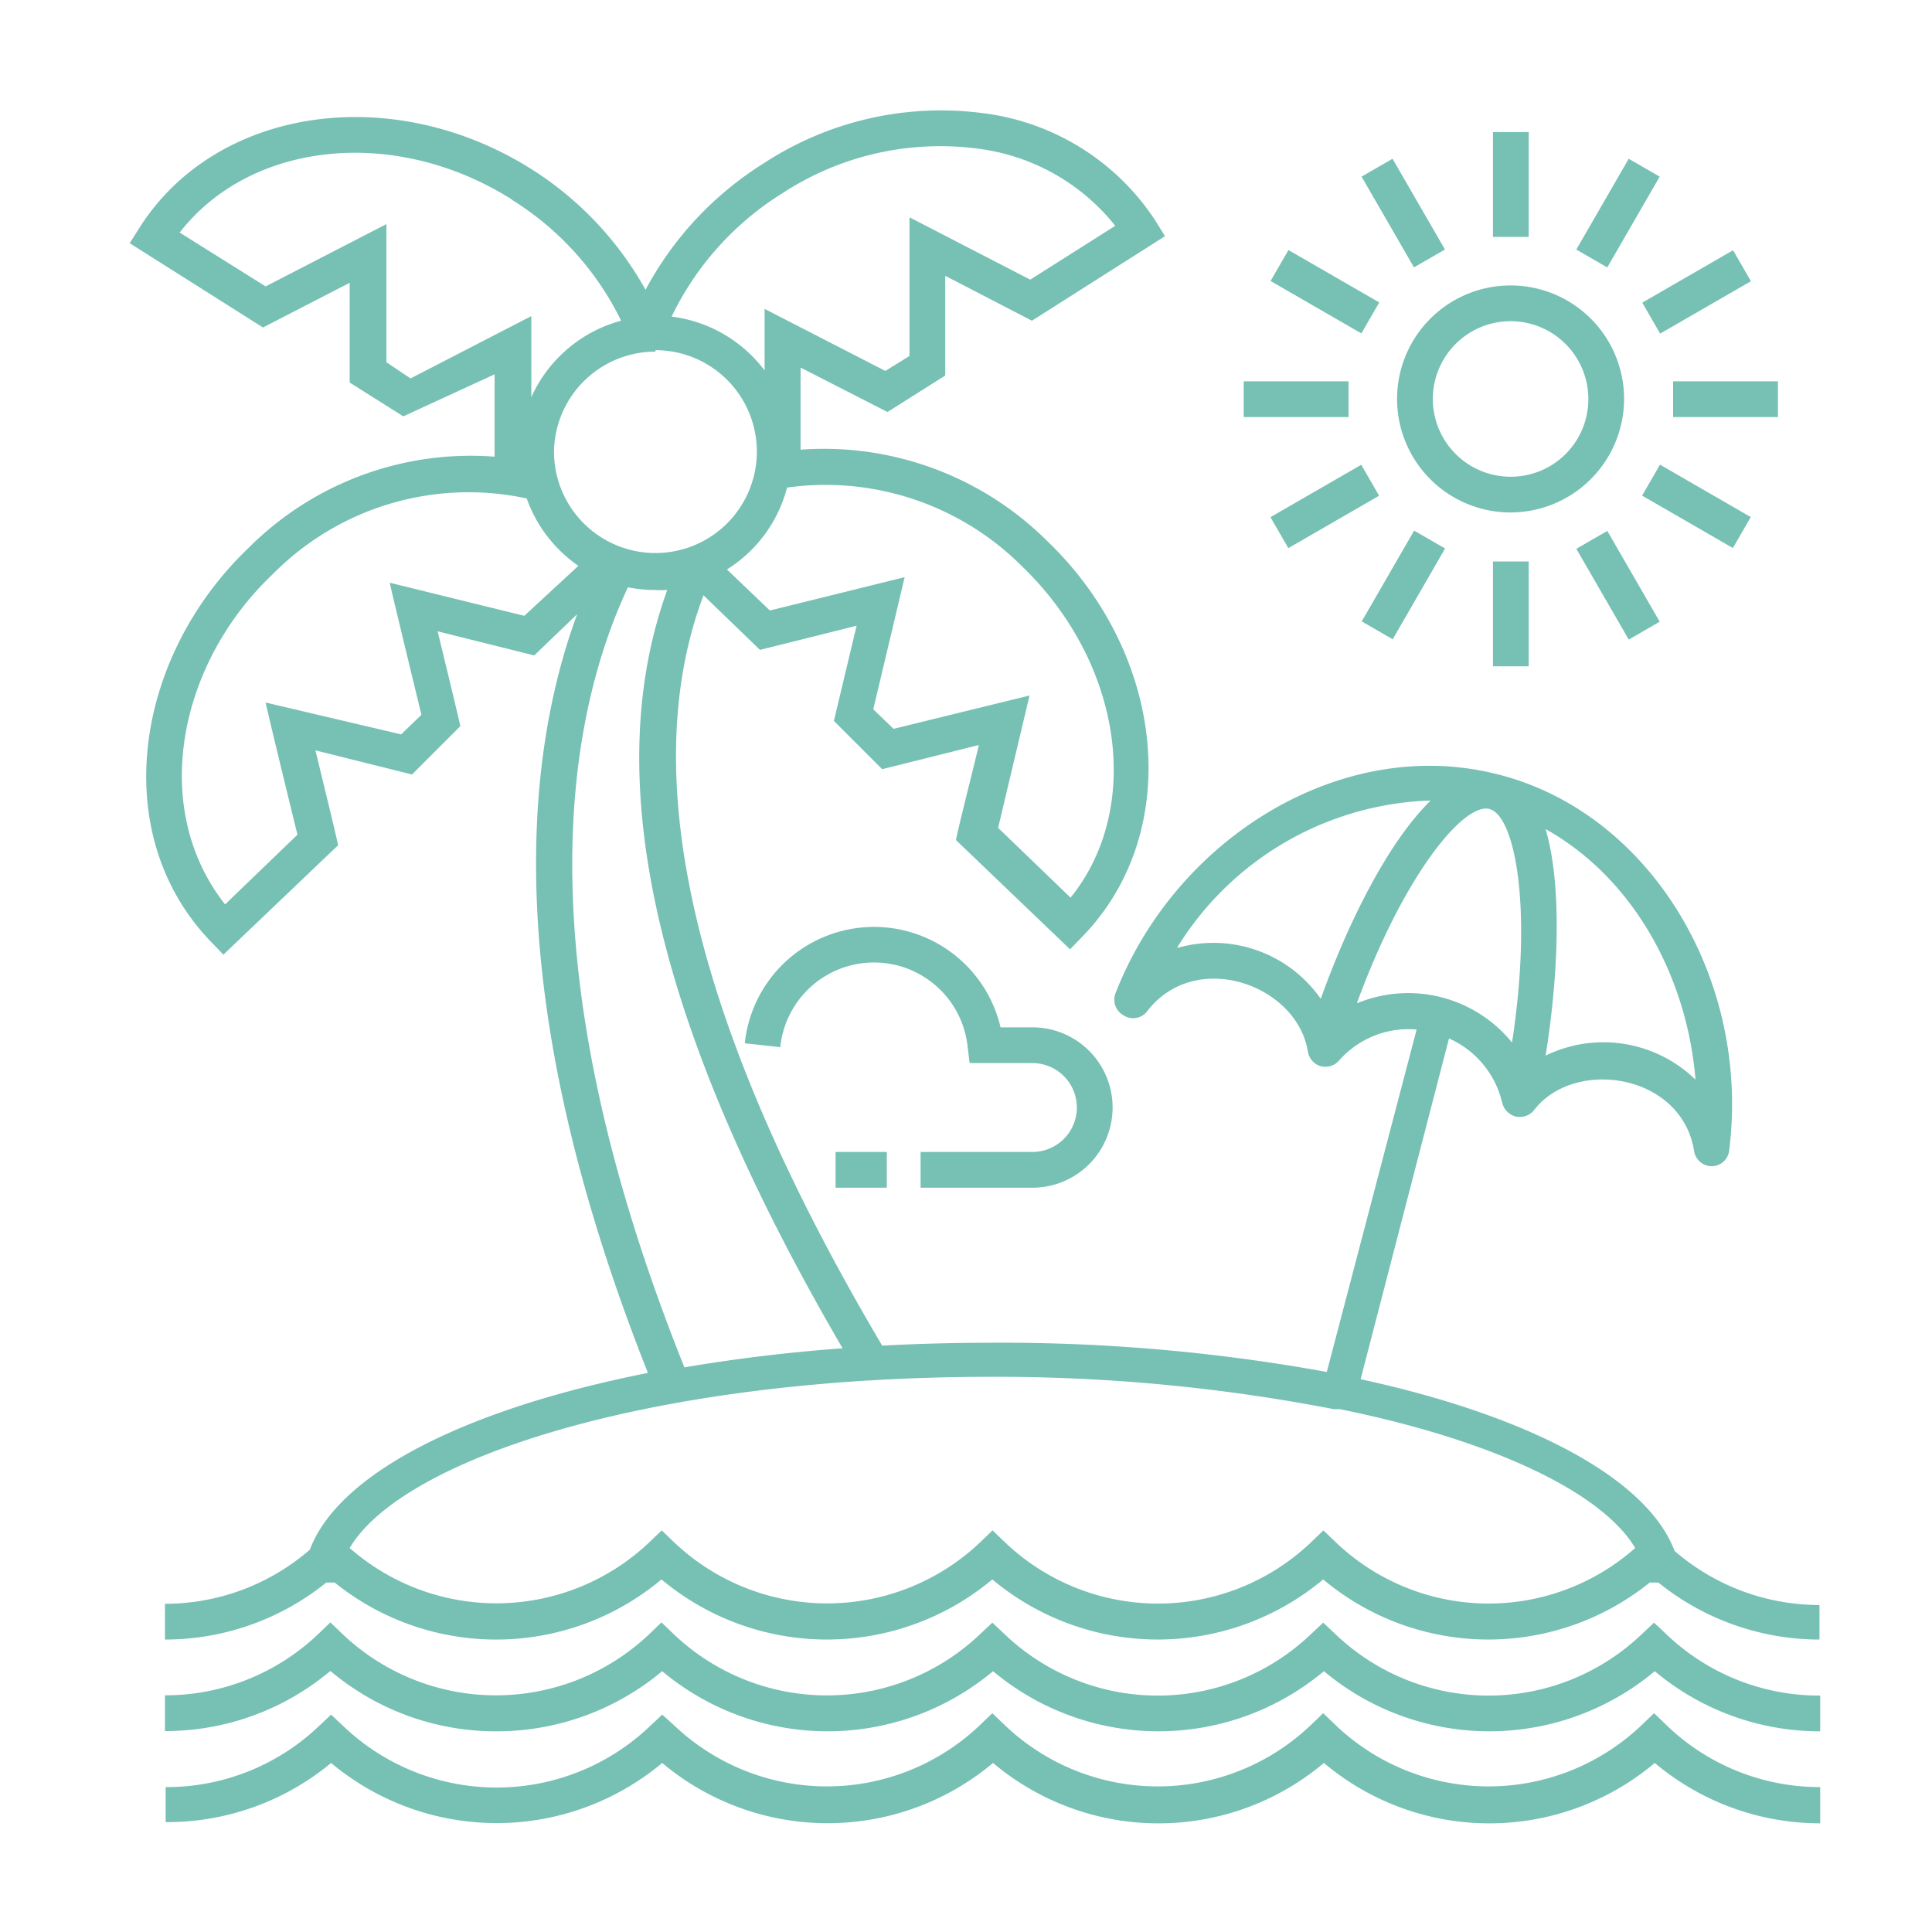 <svg id="Capa_1" data-name="Capa 1" xmlns="http://www.w3.org/2000/svg" viewBox="0 0 80 80"><defs><style>.cls-1{fill:#76c0b4;}</style></defs><title>preferencias</title><path class="cls-1" d="M6.86,75.45A10.63,10.63,0,0,0,13.71,73a10.68,10.68,0,0,0,13.71,0,10.65,10.65,0,0,0,13.7,0,10.63,10.63,0,0,0,13.7,0,10.63,10.63,0,0,0,13.7,0,10.64,10.64,0,0,0,6.85,2.5V74A9.14,9.14,0,0,1,69,71.43l-.51-.49-.51.49a9.18,9.18,0,0,1-12.68,0l-.51-.49-.51.49a9.18,9.18,0,0,1-12.68,0l-.51-.49-.51.49a9.18,9.18,0,0,1-12.68,0L27.42,71l-.51.48a9.2,9.2,0,0,1-12.69,0L13.71,71l-.51.48A9.14,9.14,0,0,1,6.86,74Z"/><path class="cls-1" d="M20.56,71.69a10.68,10.68,0,0,0,6.86-2.49,10.67,10.67,0,0,0,13.7,0,10.67,10.67,0,0,0,13.7,0,10.67,10.67,0,0,0,13.7,0,10.63,10.63,0,0,0,6.85,2.49V70.21A9.14,9.14,0,0,1,69,67.67l-.51-.48-.51.48a9.18,9.18,0,0,1-12.68,0l-.51-.48-.51.48a9.18,9.18,0,0,1-12.68,0l-.51-.48-.51.48a9.2,9.2,0,0,1-12.68,0l-.51-.49-.51.49a9.22,9.22,0,0,1-12.69,0l-.51-.49-.51.49a9.18,9.18,0,0,1-6.34,2.53v1.48a10.63,10.63,0,0,0,6.85-2.49A10.63,10.63,0,0,0,20.56,71.69Z"/><path class="cls-1" d="M14.48,11.71v4.13l2.22,1.4,3.78-1.74v3.41a13,13,0,0,0-10.19,3.78C5.53,27.24,4.46,34.57,8.74,39l.51.53L14,35c0-.08-1-4.18-.94-3.93l4,1,2-2c0-.07-1-4.18-.94-3.93l4,1,1.78-1.71c-2.28,6.19-3.1,16.22,2.93,31.42-7.53,1.49-12.81,4.15-14,7.32a9.16,9.16,0,0,1-6,2.24v1.48a10.63,10.63,0,0,0,6.68-2.36h.35a10.65,10.65,0,0,0,13.53-.13,10.67,10.67,0,0,0,13.7,0,10.67,10.67,0,0,0,13.7,0,10.64,10.64,0,0,0,13.52.13h.36a10.63,10.63,0,0,0,6.67,2.36V66.46a9.16,9.16,0,0,1-6-2.24c-1.13-3-6-5.59-13-7.11L60,43a3.88,3.88,0,0,1,2.2,2.65v0a.79.79,0,0,0,.55.58.76.76,0,0,0,.77-.26c1.67-2.18,6.13-1.52,6.63,1.7a.74.74,0,0,0,.73.62h0a.73.73,0,0,0,.72-.64c.9-7.13-3.3-14-9.56-15.58h0a11.42,11.42,0,0,0-2.85-.36c-5.48,0-10.84,3.88-13,9.42a.74.74,0,0,0,.33.91.73.73,0,0,0,1-.19c2-2.57,6.2-1.08,6.64,1.71a.76.76,0,0,0,.47.57.75.75,0,0,0,.83-.23h0a3.83,3.83,0,0,1,3.2-1.27L54.94,56.81A75.23,75.23,0,0,0,41.12,55.6q-2.35,0-4.59.12c-7.76-13.1-10.24-23.54-7.4-31.07l2.34,2.26,4-1-.94,3.94,2,2,4-1c0,.08-1,4-.94,3.94l4.72,4.52.51-.53C49,34.48,48.3,27.14,43.36,22.4a13.12,13.12,0,0,0-10.21-3.78v-3.4l3.6,1.84,2.39-1.51V11.42l3.59,1.86,5.51-3.5-.39-.63a10,10,0,0,0-7.19-4.47,13.39,13.39,0,0,0-9,2.06A13.9,13.9,0,0,0,26.73,12,13.89,13.89,0,0,0,22,7C16.22,3.36,8.93,4.44,5.77,9.44l-.4.63,5.52,3.49Zm55.73,33a5.47,5.47,0,0,0-6.21-1c.52-3.23.7-7,0-9.38C67.75,36.43,69.89,40.62,70.21,44.75Zm-21.45-5.5a12.81,12.81,0,0,1,10.41-6.06h.07c-1.79,1.75-3.45,5.13-4.55,8.21A5.42,5.42,0,0,0,48.76,39.25Zm7.44,2.29c1.95-5.31,4.43-8.29,5.48-8s1.79,4.07.93,9.67A5.54,5.54,0,0,0,56.2,41.54Zm-34.49-16-5.57-1.37h0c0,.08,1.4,5.83,1.31,5.47l-.84.81L11,29.09h0c0,.08,1.4,5.84,1.32,5.47l-3,2.89c-3.15-4-1.93-10,2-13.7a11.39,11.39,0,0,1,10.49-3.11,5.72,5.72,0,0,0,2.14,2.79Zm5.43-11a4.2,4.2,0,1,1-4.2,4.19A4.2,4.2,0,0,1,27.14,14.56ZM55.23,58.35l.07,0,.18,0h0c6.53,1.33,10.9,3.51,12.23,5.75a9.16,9.16,0,0,1-12.4-.24l-.51-.49-.51.49a9.18,9.18,0,0,1-12.68,0l-.51-.49-.51.49a9.2,9.2,0,0,1-12.68,0l-.51-.49-.51.49a9.2,9.2,0,0,1-12.41.24c2.14-3.64,12.29-7.09,26.62-7.09A73.45,73.45,0,0,1,55.23,58.35ZM34.89,55.83c-2.31.17-4.5.44-6.55.79C21.75,40.19,23.34,30,26,24.32a5.93,5.93,0,0,0,1.13.11,4.19,4.19,0,0,0,.5,0C24.78,32.29,27.17,42.6,34.89,55.83Zm7.44-32.37c4.15,4,5,10,2,13.71l-3-2.89,1.3-5.48L37,30.18l-.84-.81,1.3-5.47h0l-5.58,1.38-1.78-1.7a5.68,5.68,0,0,0,2.49-3.39A11.5,11.5,0,0,1,42.33,23.46ZM32.4,8a11.93,11.93,0,0,1,8.05-1.85,8.64,8.64,0,0,1,5.73,3.2l-3.52,2.23L37.78,9.06,37.66,9h0v5.74l-1,.62-5-2.57h0v2.55a5.7,5.7,0,0,0-3.85-2.23A12.31,12.31,0,0,1,32.4,8Zm-11.19.28a12.21,12.21,0,0,1,4.51,5A5.7,5.7,0,0,0,22,16.45V13.09h0l-5,2.58L16,15V9.28h0l-5,2.58L7.44,9.63C10.37,5.85,16.37,5.2,21.21,8.27Z"/><path class="cls-1" d="M42.75,47.7H38.12v1.48h4.63a3.32,3.32,0,0,0,0-6.64H41.43a5.38,5.38,0,0,0-10.59.66l1.47.16a3.9,3.9,0,0,1,7.76,0l.08.66h2.6a1.84,1.84,0,1,1,0,3.68Z"/><rect class="cls-1" x="34.6" y="47.7" width="2.12" height="1.48"/><path class="cls-1" d="M67.25,16.53a4.7,4.7,0,1,0-4.7,4.69A4.71,4.71,0,0,0,67.25,16.53Zm-4.7,3.21a3.22,3.22,0,1,1,3.22-3.21A3.21,3.21,0,0,1,62.55,19.74Z"/><rect class="cls-1" x="61.82" y="5.47" width="1.48" height="4.34"/><rect class="cls-1" x="57.37" y="6.66" width="1.48" height="4.34" transform="translate(3.37 30.24) rotate(-30.01)"/><rect class="cls-1" x="54.12" y="9.91" width="1.48" height="4.34" transform="translate(16.97 53.55) rotate(-60)"/><rect class="cls-1" x="51.5" y="15.79" width="4.34" height="1.48"/><rect class="cls-1" x="52.69" y="20.23" width="4.34" height="1.48" transform="translate(-3.14 30.23) rotate(-29.99)"/><rect class="cls-1" x="55.94" y="23.49" width="4.34" height="1.48" transform="translate(8.08 62.44) rotate(-60.01)"/><rect class="cls-1" x="61.82" y="23.25" width="1.48" height="4.34"/><rect class="cls-1" x="66.26" y="22.06" width="1.48" height="4.34" transform="translate(-3.14 36.75) rotate(-30)"/><rect class="cls-1" x="69.51" y="18.8" width="1.48" height="4.34" transform="translate(16.96 71.32) rotate(-60)"/><rect class="cls-1" x="69.28" y="15.79" width="4.34" height="1.48"/><rect class="cls-1" x="68.08" y="11.34" width="4.34" height="1.48" transform="translate(3.37 36.74) rotate(-29.99)"/><rect class="cls-1" x="64.83" y="8.09" width="4.34" height="1.48" transform="translate(25.86 62.44) rotate(-60.01)"/></svg>